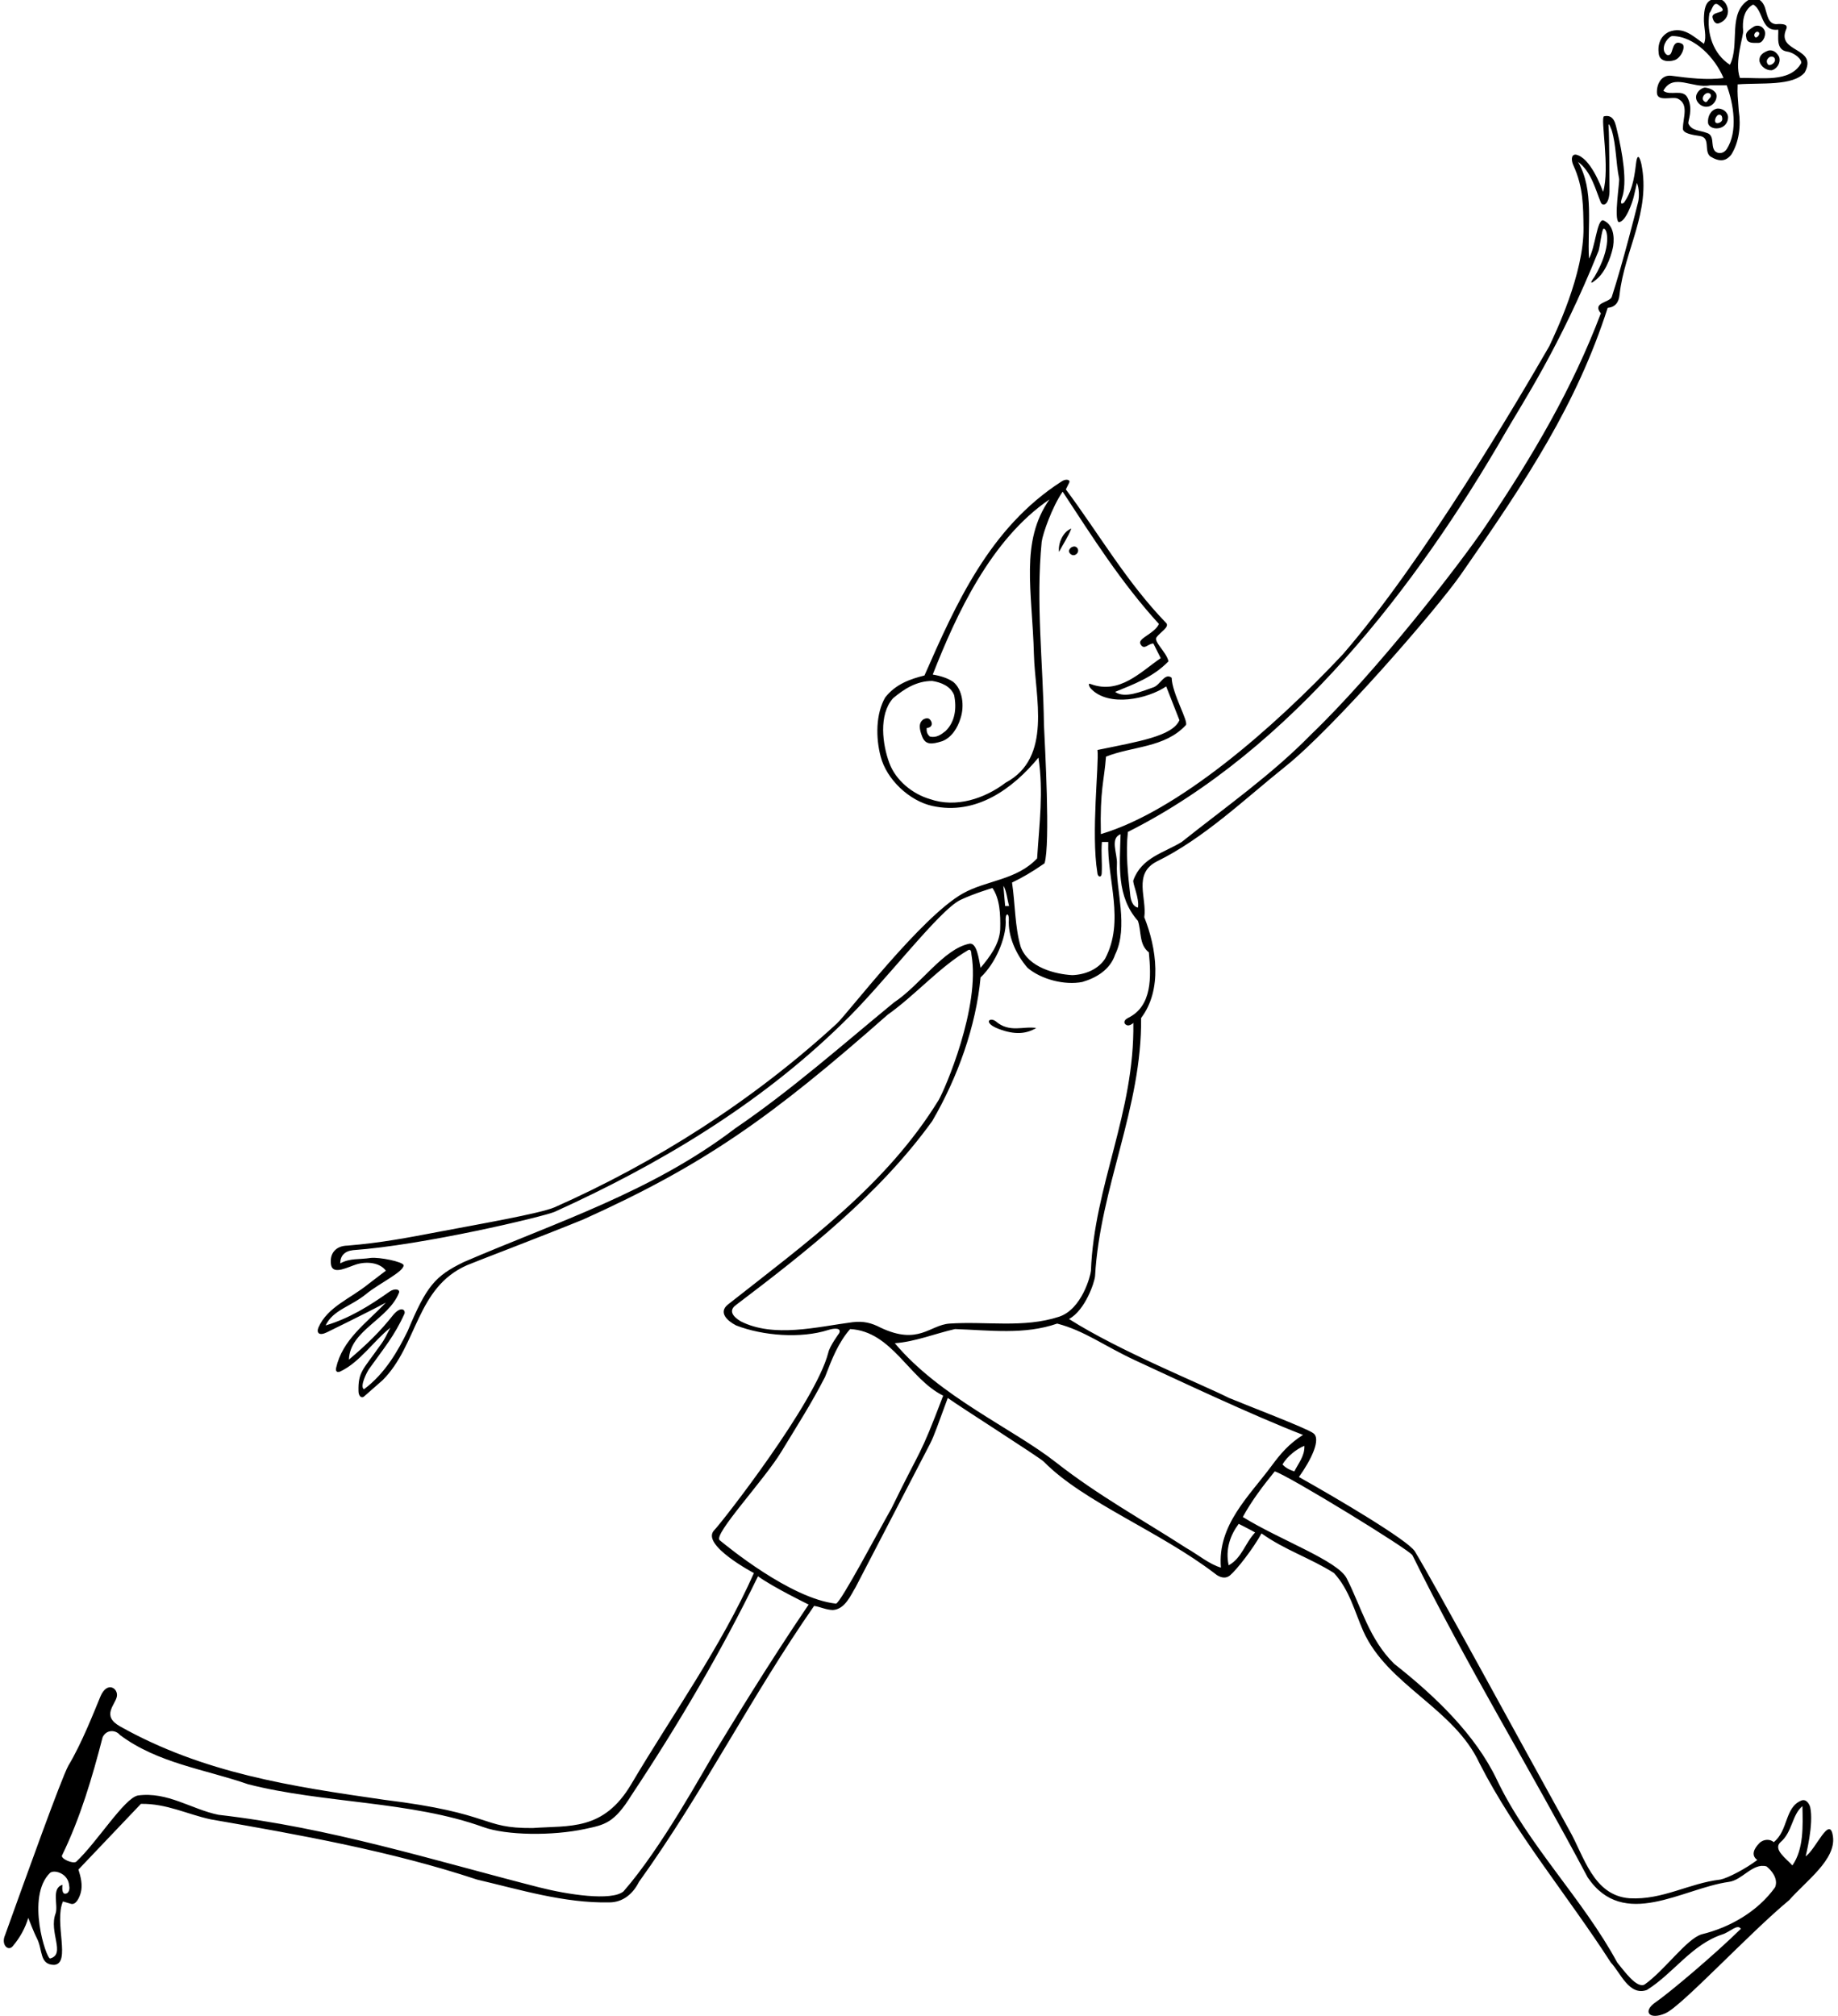 <?xml version="1.0" encoding="UTF-8"?>
<svg xmlns="http://www.w3.org/2000/svg" xmlns:xlink="http://www.w3.org/1999/xlink" width="403pt" height="442pt" viewBox="0 0 403 442" version="1.1">
<g id="surface1">
<path style=" stroke:none;fill-rule:nonzero;fill:rgb(0%,0%,0%);fill-opacity:1;" d="M 366.398 16.602 C 364.242 16.387 363.199 18.5 363.301 20.398 C 363.422 22.348 366.535 21.145 367.801 21.602 C 370.398 22.801 369 25.801 369 28.102 C 368.836 29.293 371.301 29.602 372.602 29.801 C 375.199 30.102 373.5 33.102 375 34.301 C 376.98 35.523 378.402 35.414 379.602 33.898 C 381.301 31.199 381.746 27.617 381.246 24.316 C 381.027 20.926 380.918 21.035 381 18.5 C 386.102 18.102 393.113 18.934 395.699 15.898 C 398.699 10.301 389.5 11.602 391.602 6.5 C 392.203 5.328 390.988 5.18 389.398 5.301 C 387.645 5.18 387.492 3.203 387 1.699 C 386.547 0.316 385.516 -0.75 383.699 -0.199 C 378.602 2.602 381.602 9.699 379.301 14.199 C 375.699 11.898 374.102 7.301 374.801 2.898 C 375.398 2.199 375.637 0.316 376.699 1 C 379.699 3.199 375.105 2.215 375.5 3.898 C 375.617 4.395 376.016 5.406 376.898 5.102 C 378.465 4.559 379.359 2.977 378.602 1.199 C 377.992 -0.141 377 -0.398 375.699 -0.199 C 373.801 0.199 373.676 2.273 373.602 3.898 C 373.508 5.938 374.301 8 373.602 9.602 C 371.301 8 369.102 5.699 365.898 7 C 364.102 7.898 363.398 9.699 363.699 11.801 C 363.898 13.5 365.832 13.613 367.102 13.199 C 368.602 12.801 369.742 10.094 368.801 9.602 C 366.594 8.445 366.898 11.602 366.102 12 C 365.5 12.301 365.148 11.789 364.898 11.301 C 364.398 9.699 365.906 8.066 366.602 7.898 C 371.602 7.898 376.102 12.801 377.898 17.102 C 374.398 17.602 370.102 17.102 366.398 16.602 Z M 382.199 6.699 C 382 4.699 382.301 2.102 384.398 1 C 386.699 2.199 386 7 389.898 6.5 C 390 8 389.301 10.898 391.801 11.301 C 393.398 11.5 395.242 13.082 394.898 13.898 C 392.398 18.199 386.121 16.957 381.5 17.102 C 380.199 13.602 382.398 7.609 382.199 6.699 Z M 378.602 18.699 C 380.102 22.801 381.102 28.801 378.602 32.699 C 378 33.602 376.801 33.898 376 33.102 C 375 31.898 376.102 29.602 374.102 29.102 C 372.77 28.582 370.898 28.699 370.199 27.102 C 370.035 26.504 371.348 23.988 370 21.398 C 368.961 19.406 366.199 21.102 364.699 19.898 C 366.898 15.898 371.102 19.5 375 18.699 L 378.602 18.699 "/>
<path style=" stroke:none;fill-rule:nonzero;fill:rgb(0%,0%,0%);fill-opacity:1;" d="M 371.898 21.602 C 372.004 22.457 373.199 23.801 374.801 23.301 C 376.102 22.801 376.707 21.254 376.199 20.398 C 375.668 19.668 374.801 19.301 373.801 19.199 C 372.988 19.285 371.699 20.301 371.898 21.602 Z M 374.801 21.602 C 374.48 21.879 374.246 22.621 373.801 22.301 C 372.898 21.801 373.5 20.602 374.301 20.398 C 375.012 20.27 375.504 20.98 374.801 21.602 "/>
<path style=" stroke:none;fill-rule:nonzero;fill:rgb(0%,0%,0%);fill-opacity:1;" d="M 385.801 13.5 C 386.102 14.602 387.301 15.5 388.5 15.398 C 389.602 15.102 390.5 13.801 390.102 12.5 C 389.699 11.699 388.898 10.801 387.699 11.102 C 386.656 11.484 385.602 12.102 385.801 13.5 Z M 388 12.5 C 388.602 12.301 389.176 12.449 389.199 13.199 C 389.102 13.898 388.137 14.473 387.699 14.199 C 387.199 13.602 387.301 13 388 12.5 "/>
<path style=" stroke:none;fill-rule:nonzero;fill:rgb(0%,0%,0%);fill-opacity:1;" d="M 374.5 26.898 C 374.52 27.598 375.504 28.363 376.898 28.102 C 378.117 27.871 378.898 26.898 378.898 25.699 C 378.84 24.48 377.602 23.699 376.5 23.801 C 375.102 24.102 374.398 25.5 374.5 26.898 Z M 376.699 25.199 C 377 25.102 377.473 25.137 377.582 25.684 C 377.684 26.184 377.645 26.531 377.145 26.832 C 377.145 26.832 376.566 27.188 376.199 26.898 C 375.832 26.613 376.102 25.602 376.699 25.199 "/>
<path style=" stroke:none;fill-rule:nonzero;fill:rgb(0%,0%,0%);fill-opacity:1;" d="M 385.602 9.398 C 386.605 9.391 387.426 7.477 386.801 6.5 C 386.301 5.602 385.293 5.453 384.602 5.801 C 383.816 6.328 382.5 7 382.898 8.199 C 383 9.602 384.5 9.398 385.602 9.398 Z M 385.102 7 C 385.301 6.898 385.73 6.984 385.73 7.367 C 385.73 7.766 385.238 8.297 384.898 8.199 C 384.398 7.801 384.699 7.199 385.102 7 "/>
<path style=" stroke:none;fill-rule:nonzero;fill:rgb(0%,0%,0%);fill-opacity:1;" d="M 234.398 120.699 C 234.277 121.223 235 121.898 235.602 121.699 C 236.195 121.535 236.578 120.906 236.301 120.301 C 235.801 119.398 234.602 119.898 234.398 120.699 "/>
<path style=" stroke:none;fill-rule:nonzero;fill:rgb(0%,0%,0%);fill-opacity:1;" d="M 401.898 402.699 C 401.23 397.664 398.102 405.602 395.898 407 C 395.898 407 397.746 399.938 396.898 396.199 C 396.699 395.5 396 394.301 394.898 394.801 C 391.301 396.301 392.102 401.398 388.898 403.898 C 388.199 403.199 386.699 403.172 385.77 404.098 C 384.531 405.34 383.898 406.801 385.301 407.801 C 382.801 409.699 378.883 411.762 377.199 412.102 C 370.301 412.898 364.602 416.602 357.301 416.199 C 349.301 415.602 347.301 406.898 344.102 401.301 C 332.801 380.898 314.625 347.375 310.199 340.102 C 308.547 337.625 293.516 328.719 284.801 323.836 C 287.48 320.102 289.781 315.406 287.898 314.199 C 286.43 313.109 273.578 308.207 269.48 306.504 C 263.141 303.324 245.398 296.199 234.398 289.199 C 238 287.199 239.984 281.129 240.102 279.801 C 241.199 260.301 250.398 242.898 250.199 223.199 C 254.898 217 253.602 207.898 250.898 201.102 C 251.5 196.898 248.398 191.602 253.602 188.898 C 264 183.801 272.824 175.258 281.898 168 C 292.375 159.625 315 133.625 320.375 125.875 C 335 104.875 345.699 88.602 352.5 67.5 C 354.164 67.34 354.945 66.297 355.102 64.602 C 356.199 54.801 362 46.5 359.898 36 C 359.898 36 359.113 32.422 358.699 36 C 358.285 39.578 357.699 42.102 356.102 44.398 C 356.102 44.398 355.012 45.32 355.602 43.5 C 356.906 40.051 355.699 33.398 354.602 28.801 C 354.23 27.34 354 25 351.699 25.5 C 350.844 25.777 353.059 36.98 351.492 42.062 C 351.102 41.02 348.699 34.5 345.5 33.898 C 344.395 33.855 344.523 35.289 345 36.301 C 347.199 41.102 347.129 45.387 347.199 49.898 C 347.324 60.043 341.004 73.074 339.699 75.898 C 332.992 87.535 312.102 123.102 294.398 143.5 C 279 159.898 258.148 177.926 241.375 182.875 C 241.148 173.051 242.102 171.301 242.5 165.898 C 248.25 163.586 255.402 163.984 260.004 158.984 C 260.676 158.246 257 152.102 256.898 148.602 C 255.398 147.398 254.422 150.172 252.898 150.699 C 250.238 151.621 246.602 153.199 244.5 151.699 C 248.602 150 252.801 148.5 256.199 145 C 255.801 143 252.809 140.621 253.602 139.699 C 254.301 138.699 256.508 137.461 255.699 136.602 C 247 127.602 241 117.102 233.699 107.301 L 234.398 105.898 C 234.836 105.176 233.711 104.867 232.699 105.602 C 217 115.699 209.602 132.398 202.699 148.102 C 199.5 148.898 196.398 150 194.102 152.898 C 192 156.5 192 161.801 193.102 165.898 C 194.398 170.898 199.379 175.586 204.398 176.699 C 214.039 178.84 222.102 172.898 227.699 166.102 C 228.801 173.699 227.898 180.398 227.398 188.199 C 222.898 193 216.273 192.984 211.102 195.898 C 201.992 201.035 185.898 222.168 183.5 224.398 C 165 241.398 143.699 254.898 121.602 264.699 C 118.371 266.078 105.078 268.387 96.602 270 C 89.07 271.434 83.5 272.5 76.199 273.102 C 73.672 273.133 72.148 274.801 72.602 277.398 C 73.074 279.602 76.32 277.77 78.199 277.199 C 80.391 276.535 83.301 276.801 84.602 278.602 L 80.801 281.5 C 76.875 284.719 71.801 286.5 69.801 291.102 C 69.359 292.234 69.961 292.957 71.699 292.102 C 71.699 292.102 80.785 287.664 84.602 285.602 C 80.102 290.301 75.09 293.73 73.688 299.934 C 73.508 300.836 74.094 300.938 74.602 300.699 C 78.898 298.699 82 293.898 85.602 291.102 C 84.801 292.5 84.492 293.52 83.199 295.199 C 79.598 300.324 78.5 300.801 78.602 305 C 78.605 306.098 79.258 306.633 79.801 306.199 L 83.898 302.602 C 91.602 294.898 91.223 282.324 102.398 277.398 C 103.875 276.75 118.375 271.25 127.875 267.375 C 154.5 255.375 169.199 244.898 194.602 222.5 C 200.801 218.102 206 212 212.301 208.301 C 212.867 208.043 212.953 208.641 213 209.301 C 215 220.801 207.148 238.91 205.801 241.199 C 194.301 259.898 176.898 272.398 159.5 286.102 C 157.578 287.766 159.359 289.551 161.398 290.602 C 167.301 292.898 175.637 293.508 181.602 291.602 C 182.91 291.18 184.562 291.094 184 292.301 C 184 292.301 181.859 295.203 181.602 296.602 C 178.758 307.574 158.371 333.676 156.602 335.5 C 153.516 338.676 165.301 344.898 165.301 344.898 C 158.102 361.102 147.492 375.836 138.398 391.199 C 132.289 401.523 124.801 400.199 116.801 400.801 C 105.301 400.898 108.5 397.582 84.199 394.602 C 64.102 391.699 44.664 388.824 26.301 378.5 C 22.207 376.191 25.23 373.844 25.613 372 C 26 370.156 23.465 368.469 22 372 C 20.66 375.23 17.898 382.301 15 387.102 C 13.477 389.82 5.602 411.801 1.102 424.301 C 0.188 426.387 1.801 427.922 2.801 426.699 C 4.398 424.801 5.5 422.801 6.199 420.5 C 6.199 420.5 7.363 423.566 8.102 425 C 9.406 427.539 8.602 430.801 11.898 430.801 C 15.629 430.457 11.801 421.5 13.801 416.898 L 15.5 417.398 C 16.629 417.781 17.395 416.094 17.699 415 C 18.176 413.293 17.699 411.5 17.199 409.898 L 30.898 395.5 C 36.5 395.398 41.102 397.801 46.199 398.898 C 65.801 402.301 85.898 405.898 104.602 412.102 C 114 414.301 123.699 417.301 133.602 417.102 C 136.613 417.094 138.801 415.199 140.102 412.602 C 154.199 393 164.699 371.898 178.5 352.102 C 179.898 352.301 180.996 352.945 182.602 353 C 185.305 352.848 186.551 349.691 187.602 348 C 187.602 348 202.926 318.473 203.898 316.602 C 204.875 314.727 205.703 312.152 207.809 306.504 C 210.297 308.328 227.918 319.523 228.879 320.484 C 237.496 329.293 254.398 335.801 266.5 345.102 C 266.5 345.102 268.234 346.625 269.699 345.398 C 271.164 344.176 274.801 339.5 276.602 336.199 C 281.602 339.801 287.301 341.602 292.5 344.898 C 295.898 348.602 297 353.301 298.898 357.602 C 304.199 369.5 318.801 374.5 324.398 386.602 C 332.199 401.898 343.801 415.699 353.199 430.301 C 355.301 432.5 357.199 437.699 361.102 436.301 C 367 432.602 370.898 426.328 377.699 424.102 C 379.383 423.551 380.973 421.746 381.699 422.898 C 375.898 428.602 365.953 436.977 363 439 C 360.047 441.023 361.633 442.996 365.199 441.398 C 368.766 439.805 383.5 423.898 392.301 416.602 C 396 412.398 402.566 407.738 401.898 402.699 Z M 283.801 322.602 C 282.504 322.207 281.801 321.699 281.199 321.102 C 282.215 319.273 284.418 317.609 286 317 C 286.102 319.199 284.699 320.801 283.801 322.602 Z M 247.301 182.398 C 283.102 164.398 310.742 128.41 330.102 94.801 C 333.746 88.473 342.09 75.953 350.5 55 C 350.777 54.246 351.23 50.078 351.621 50.141 C 352.473 50.078 353.449 54.18 349.602 60.699 C 349.602 60.699 347.73 63.203 350.102 61.199 C 352.473 59.195 353.512 55.094 353.699 54 C 354.035 51.77 353.699 49.199 351.5 48.301 C 350.125 48.188 349.801 54.199 348.398 56.699 C 348 49.699 349.602 41.699 346 35.5 C 348.898 37.602 349.801 41.5 351 44.398 C 351.43 45.32 352.797 44.996 352.898 42 C 352.898 42 352.863 29.633 352.699 27.898 C 352.535 26.168 353.398 28.602 353.398 28.602 C 354.398 32 354.266 35.516 355.012 39.195 C 355.141 39.98 353.84 47.926 354.898 48.699 C 356.445 48.773 357.938 44.27 358.199 43.199 C 358.465 42.129 358.898 40.102 358.898 40.102 C 359.398 41.102 359.441 43.105 359.199 44.199 C 358.594 46.625 355.859 57.504 353.398 65.102 C 352.926 66.363 349 66.301 351 68.699 C 344.801 85.102 336.098 99.98 325.672 115.414 C 320.125 123.625 301.898 147.199 287.398 161.102 C 278.801 169.898 268.5 177.102 259.102 184.602 C 255.199 187 250.301 188 248.5 193 C 248.266 193.672 249.898 197 249.5 199 C 248.199 198.699 247.891 197.062 247.801 196.102 C 247.301 191.699 246.801 187 247.301 182.398 Z M 226.699 143.5 C 226.945 152.898 230.801 166.102 220.5 171.602 C 215.898 175.102 209.602 177.199 203.898 175.199 C 200.102 174.102 196.398 171.102 195 167.301 C 193.5 163.301 192.602 156.699 195.801 153.102 C 198.301 151 201 149.301 204.398 149.301 C 206.301 149.602 208.398 150.398 209.199 152.398 C 209.801 155.301 209.398 158.301 207.301 160.301 C 206.301 161.102 205.301 161.801 203.898 161.5 C 203.301 161 203.102 160.398 203.199 159.602 C 203.699 159.602 204.613 159.27 204.199 158.199 C 203.801 157.398 203.281 157.324 202.5 157.699 C 201.301 158.5 201.586 159.914 202.199 161.5 C 202.898 163.301 204.203 163.266 206.602 162.5 C 208.699 161.699 210 159.5 210.602 157.5 C 211.5 154.801 211.066 151.176 209 149.5 C 207.801 148.699 206.328 148.203 204.512 147.898 C 209.66 134.785 217.199 118.301 230.102 109.5 C 223.602 118.801 226.332 129.457 226.699 143.5 Z M 229.027 189.285 C 230.336 185 229.086 163.336 228.898 158.898 C 228.699 145.199 227.102 132.199 228.398 118.801 C 228.621 117.051 230.699 111.102 233 107.801 C 239.5 117.699 245.801 127.699 254.102 136.801 C 253.199 138.898 249.578 139.883 250 141.102 C 250.801 142.801 251.801 141 252.898 141.102 L 254.5 144.301 C 250.102 147.301 245.5 152.301 239.199 150 C 238.414 149.637 238.816 150.578 239.199 151 C 243.102 155.102 251.598 153.27 255.699 150.5 L 258.602 157.898 C 257.086 161.414 249.586 162.586 240.633 164.434 C 241 167.5 239.199 182.699 240.602 191.301 C 240.637 192.32 241.492 192.52 241.559 191.527 C 241.691 188.891 241.398 187.199 241.602 184.602 L 243 184.602 C 242.699 192.801 246.699 201.898 242.301 210.199 C 240.801 212.5 238 213.699 235.102 213.801 C 231.5 213.602 225.5 212.199 223.801 207.602 C 222.5 203.199 222.602 198.199 221.898 193.5 C 224.199 192.398 226.258 191.199 229.027 189.285 Z M 221.246 198.652 L 220.387 198.652 L 220 194.199 C 220.699 195.301 220.844 197.152 221.246 198.652 Z M 212.602 206.898 C 206.867 208.016 201.898 215.898 196 219.801 C 184.801 229 173.398 239.102 161.199 247.398 C 143 261.301 121.898 268 101.699 276.699 C 95.355 279.789 93.52 281.969 89.398 291.801 C 87.324 296.039 84.5 301.102 79.801 304.602 C 78.801 304 80.484 300.773 80.906 300.172 C 84.105 295.672 86.5 292.898 88.699 288 C 88.93 287.133 87.898 286.367 86.301 288.199 C 83.301 292 80.398 294.801 76.5 298.102 C 76.699 291.699 85.199 289.301 87.5 283.398 C 87.711 282.664 86.52 282.41 85.398 283.199 C 80.961 286.344 76.5 289.102 71.398 290.602 C 73 287.199 76.938 286.465 80.301 283.699 C 83.086 281.41 88.559 278.836 88.5 277.398 C 88.305 276.621 83.199 275.602 81.301 275.801 C 78.699 276.199 76.801 275.801 74.602 277 C 74.602 275.398 75.492 274.316 77.398 274.102 C 92.898 273 118.984 266.785 121.602 265.699 C 144.102 255.5 166.301 242.398 184.699 224.398 C 193.602 215.898 205.824 199.574 210.602 197.301 C 213.594 195.883 217.602 194.699 217.602 194.699 C 219.199 197 219.398 200.398 219.301 203.801 C 219.102 207.102 217 209.801 215 212.199 C 214.602 210.199 214.188 206.699 212.602 206.898 Z M 162.398 289.699 C 160.789 288.719 159.602 287.398 161.398 286.102 C 176.699 274.5 192.699 262 204.398 245.801 C 210 236.199 214 225 215 214.301 C 218.398 211.102 220.52 205.641 220.52 202.215 C 220.32 200.035 221.246 200.035 221.199 201.602 C 220.98 205.18 222.699 209.199 225.301 212.199 C 228.301 214.742 233.445 216.062 237.301 215.301 C 240.398 214.398 243.398 212.602 244.5 209.301 C 247.5 203.199 244.594 194.891 244.898 189.398 C 245.023 187.184 243.301 183.801 245.699 182.898 C 245.5 189.801 244.801 196.602 249.5 201.898 C 250.301 204.199 249.699 207.102 251.898 208.801 C 252.398 214.102 252.699 220.602 247.301 223.199 C 246.754 223.492 246.383 223.895 246.602 224.398 C 247.348 225.422 248.496 224.27 248.496 224.27 C 248.797 243.969 239.898 260 239.199 278.602 C 239.121 279.691 237.207 287.062 232.199 288.699 C 224.445 291.234 216.195 289.652 208.199 290.199 C 203.82 290.5 201.441 295.02 193.102 291.102 C 191.051 290.031 189.301 289.602 186.898 289.898 C 179.199 290.898 169.699 293.398 162.398 289.699 Z M 14.301 415.199 C 13.402 415.246 13.707 413.25 13.707 413.25 C 11.207 413.953 12.801 417.699 12.199 419.5 C 10.637 423.621 14.477 428.461 11 429.398 C 10.176 429.613 5.602 415.801 11 410.602 C 12.02 409.871 15.016 410.793 15.168 413.48 C 15.32 414.02 15.199 415.152 14.301 415.199 Z M 157.039 383.641 C 154 388.617 145.102 405.102 136.699 414.699 C 134.078 416.859 124.477 415.402 118.199 413.801 C 94.957 407.867 72.398 400.699 47.898 397.898 C 42 396.699 36.723 392.762 30.223 393.664 C 27.227 394.277 21.301 403.898 16.699 408.199 C 15.938 408.719 13.246 407.488 13.602 406.801 C 17.602 398.602 20.199 389.801 22.5 380.898 C 23.301 379.199 25.301 379.199 26.301 380.398 C 34.602 386.602 44.898 387.898 54.398 391.199 C 70.801 395.398 90.141 394.867 106 400.602 C 111.035 402.418 121.117 402.551 128.301 401 C 132.594 400.074 134.645 399.758 138.469 393.582 C 148.766 378.082 158.199 362 166.199 345.602 C 169.5 348 177.301 351.801 177.301 351.801 C 168.031 365.473 160.082 378.664 157.039 383.641 Z M 195.457 330.73 C 192.871 335.23 184.348 351.414 183.301 351.602 C 173.301 350.5 159.309 338.926 157.801 337.699 C 156.289 336.477 167.492 324.602 171.324 318.281 C 175.156 311.961 177.836 307.844 180.898 301.898 C 182.434 297.883 183.801 294.398 186.398 291.398 C 195.602 291.898 199.301 302.301 206.801 306 C 201.398 320.199 202.254 316.746 195.457 330.73 Z M 267.699 343.699 C 265.199 343 262.602 340.801 260.102 339.398 C 250.5 333.199 240.809 327.906 231.5 320.602 C 222.078 313.203 206.102 306.301 196.199 294.5 C 200.602 294.199 205 292.398 209.398 291.398 C 217.098 291.66 224.602 292.699 231.801 290.199 C 237.898 291.801 242.09 295.105 249 298.301 C 258.297 302.598 274.648 310.332 285.699 314.602 C 282.598 316.559 280.75 318.762 278.801 321.398 C 273.883 328.047 266.898 334.398 267.699 343.699 Z M 269.398 343.199 C 268.617 339.637 269.801 336.5 271.602 334.102 C 272.828 334.754 274 335.301 275.199 336 C 273 338.301 272.301 341.602 269.398 343.199 Z M 389.199 413.801 C 385.398 419.102 379.301 422.602 373.102 424.102 C 369.812 425.094 365 432 360.602 435.102 C 358.855 436.051 356.102 432.102 354.602 430.301 C 347.102 416.398 334.984 404.48 328.199 390.199 C 323.516 380.336 314.602 371.801 305.699 364.801 C 300.199 359.398 298.5 352.398 295.301 346.102 C 293.418 342.219 280.586 337.625 272.5 332.602 C 274.398 329.102 276.898 325.801 279.5 322.602 C 282.5 323.5 309.121 339.828 309.699 341 C 321.5 365 335.602 388 348.102 411.602 C 356 423.301 368.898 414.008 379.102 412.602 C 382.055 412.191 384.301 408.398 387.301 409.199 C 388.332 409.969 390 411.898 389.199 413.801 Z M 393 409 C 391.801 407.602 388.637 405.492 390.398 403.898 C 393 401.699 392.898 397.898 395.199 396 C 395.301 400.398 395.5 405.398 393 409 "/>
<path style=" stroke:none;fill-rule:nonzero;fill:rgb(0%,0%,0%);fill-opacity:1;" d="M 234.898 115.898 C 233.086 116.531 231.957 119.125 232.199 121 C 233.102 119.301 234.301 117.5 234.898 115.898 "/>
<path style=" stroke:none;fill-rule:nonzero;fill:rgb(0%,0%,0%);fill-opacity:1;" d="M 219 225.602 C 222.504 226.93 225 226.699 227.199 225.398 C 224.5 224.898 221.328 226.562 218.301 223.898 C 216.941 222.926 215.496 224.27 219 225.602 "/>
</g>
</svg>
